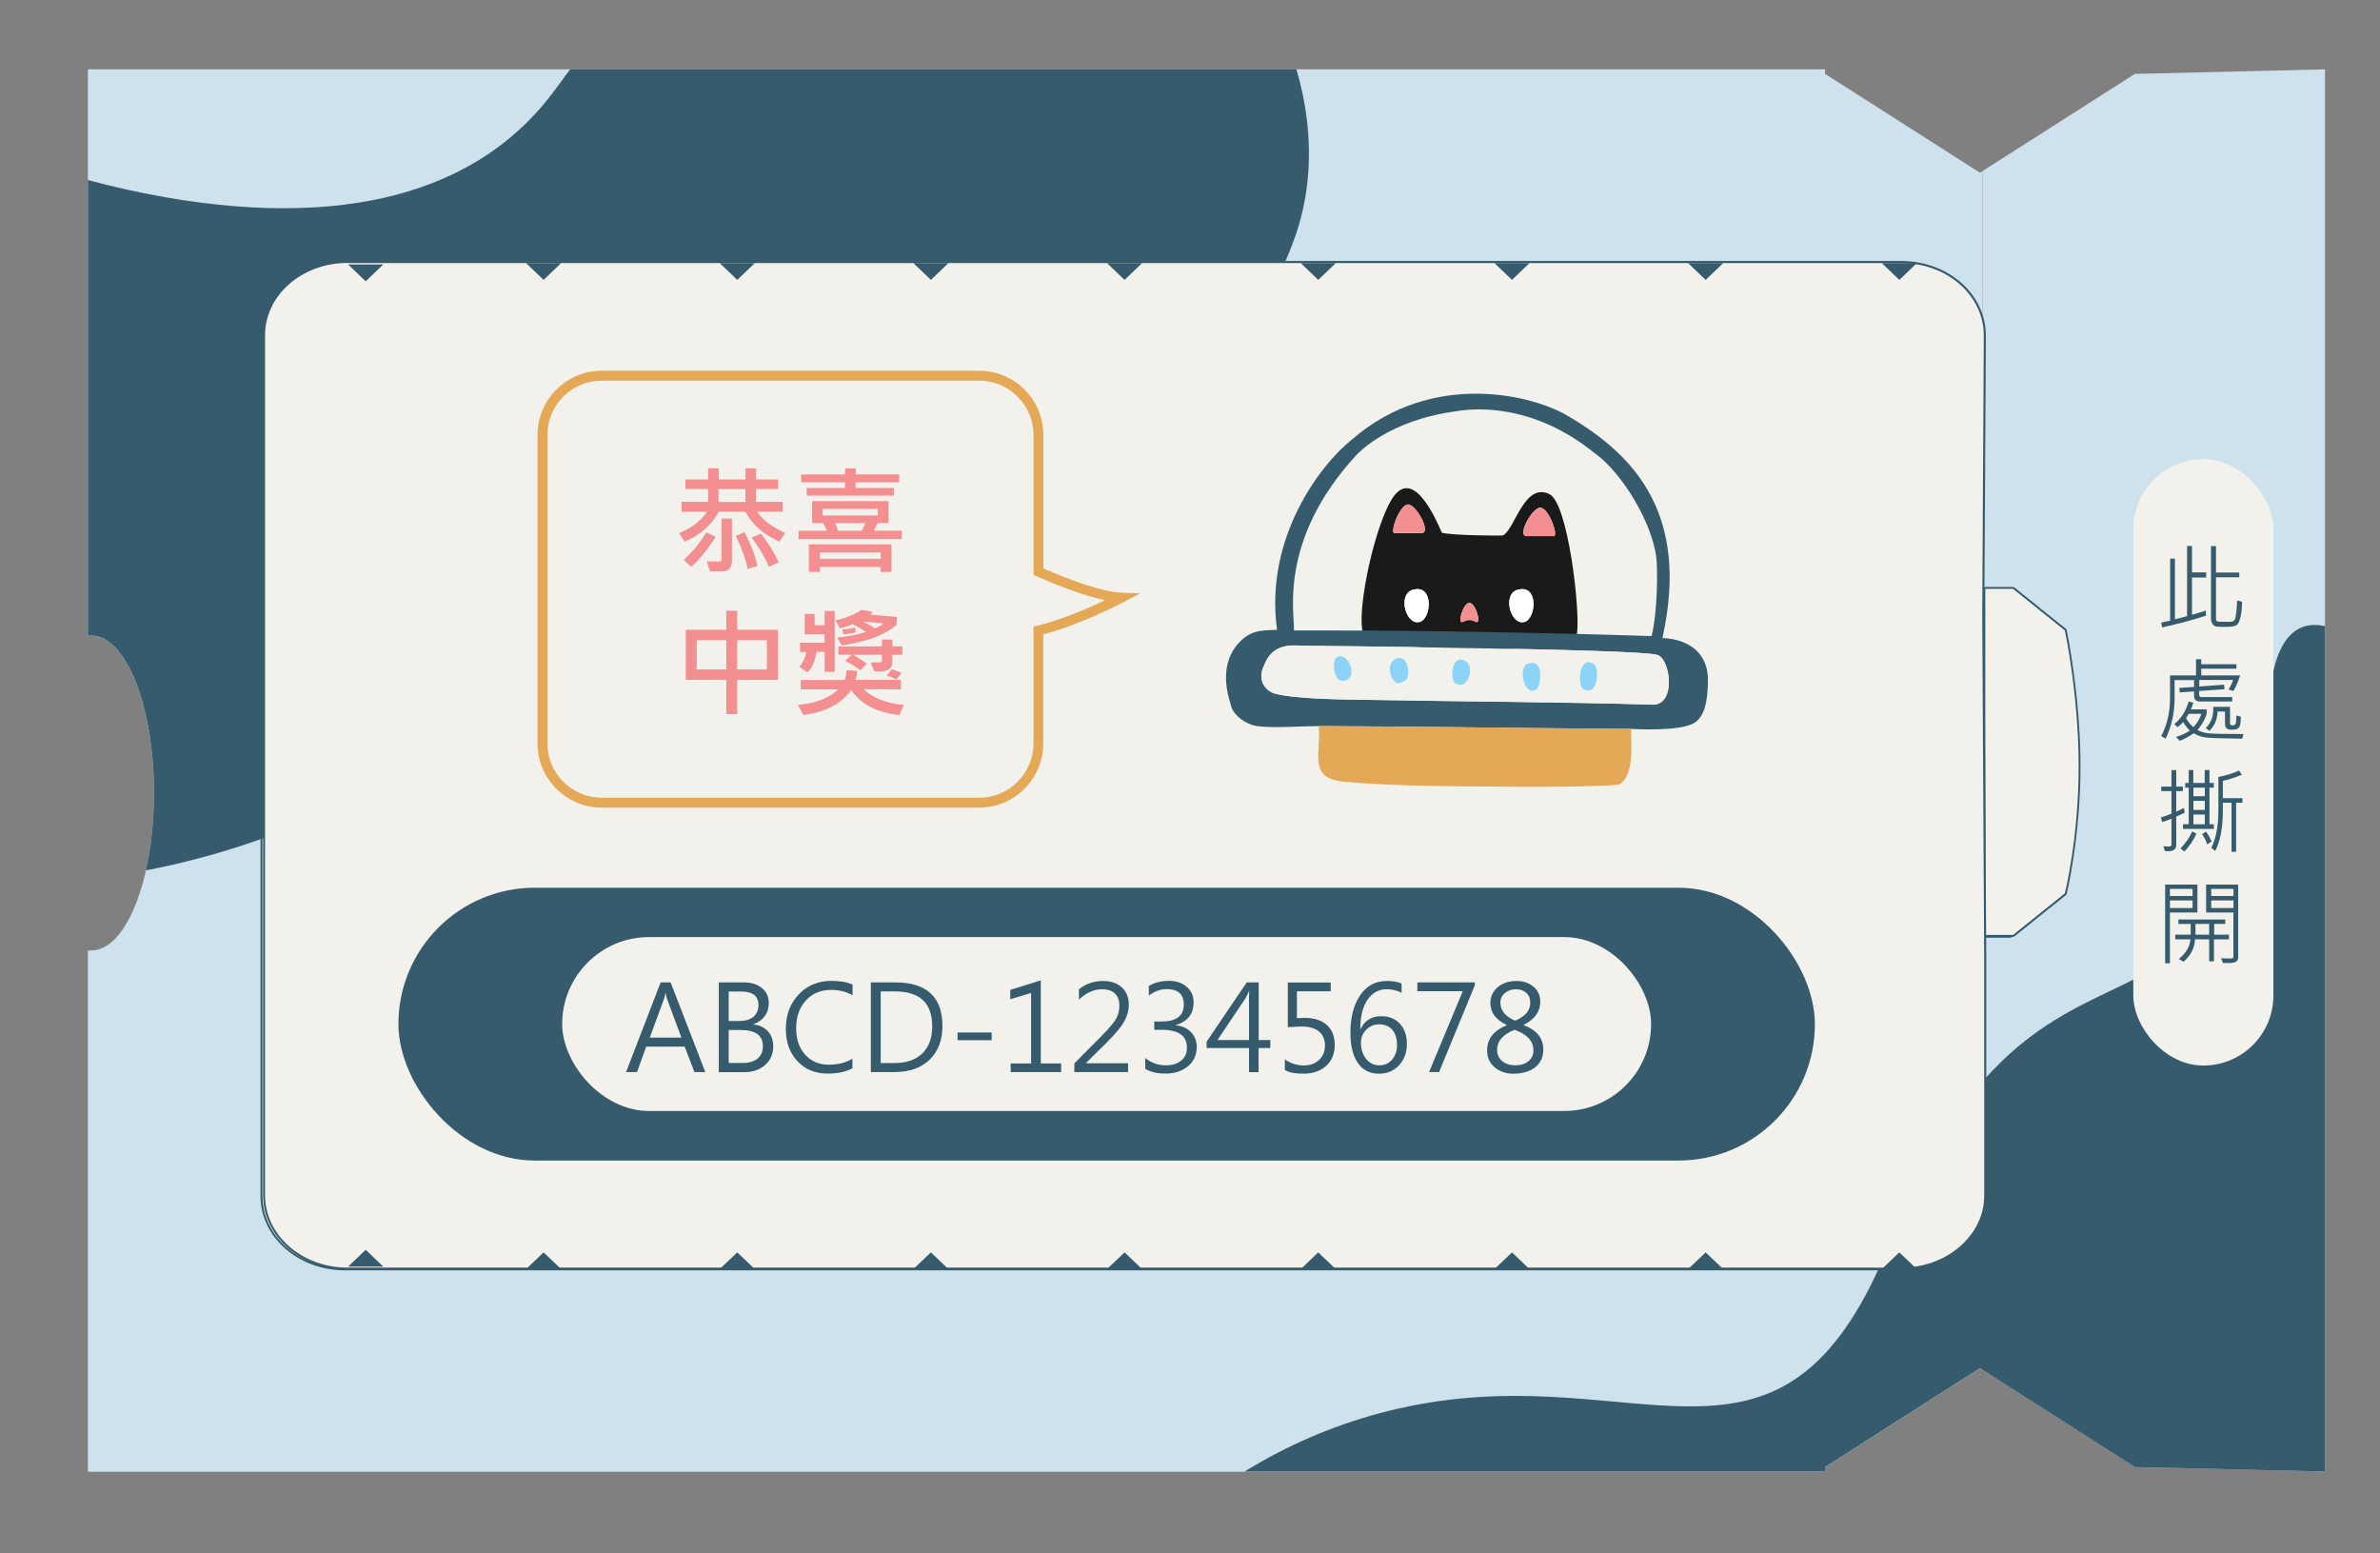 <?xml version="1.0" encoding="UTF-8"?>
<svg id="Layer_1" data-name="Layer 1" xmlns="http://www.w3.org/2000/svg" xmlns:xlink="http://www.w3.org/1999/xlink" viewBox="0 0 219 142.88">
  <rect x="0" y="0" width="219" height="142.88" fill="#808080" stroke="none"/>
  <defs>
    <style>
      .cls-1 {
        fill: #cde2ed;
      }

      .cls-1, .cls-2, .cls-3, .cls-4, .cls-5, .cls-6, .cls-7, .cls-8, .cls-9 {
        stroke-width: 0px;
      }

      .cls-2 {
        fill: #1a1a1a;
      }

      .cls-3 {
        fill: #e5a856;
      }

      .cls-4 {
        fill: none;
      }

      .cls-5 {
        fill: #f2f1ec;
      }

      .cls-10 {
        clip-path: url(#clippath);
      }

      .cls-6 {
        fill: #8dd3f7;
      }

      .cls-7 {
        fill: #fff;
      }

      .cls-8 {
        fill: #365b6d;
      }

      .cls-9 {
        fill: #f38f91;
      }
    </style>
    <clipPath id="clippath">
      <path class="cls-4" d="M213.94,6.38v129l-17.5-.41-14.05-8.97-.2-.13-14.26,9.1v.41H8.09v-47.96h.32c3.18,0,5.76-6.48,5.76-14.47s-2.58-14.47-5.76-14.47h-.32V6.38h159.84v.41l14.26,9.1.2-.13,14.05-8.97,17.5-.41Z"/>
    </clipPath>
  </defs>
  <g id="_底" data-name="底">
    <g id="_票卷底層" data-name="票卷底層">
      <g>
        <polygon class="cls-1" points="213.94 6.38 213.94 135.38 196.44 134.97 182.39 126 182.44 125.87 182.44 15.89 182.39 15.76 196.44 6.8 213.94 6.38"/>
        <g>
          <path class="cls-5" d="M182.44,86.18l-.09-.09v-31.84l.09-.09h2.56l.06.02,4.76,3.82.03.05c.01.06,1.27,5.98,1.27,12.53s-1.26,11.66-1.27,11.71l-.03.05-4.76,3.82-.06.02h-2.56Z"/>
          <path class="cls-8" d="M185,54.25l4.76,3.82s1.27,5.9,1.27,12.51-1.27,11.68-1.27,11.68l-4.76,3.82h-2.56v-31.84h2.56M185,54.07h-2.56l-.18.18v31.84l.18.18h2.56l.11-.04,4.76-3.82.06-.1c.01-.05,1.27-5.17,1.27-11.73s-1.26-12.49-1.27-12.55l-.06-.1-4.76-3.82-.11-.04h0Z"/>
        </g>
        <path class="cls-1" d="M182.4,31.63v-.69c.02-3.73-3.21-6.76-7.2-6.76H31.73c-4.23,0-7.67,3.02-7.67,6.73v79.15c0,3.72,3.44,6.73,7.67,6.73h143.5c3.47,0,6.37-2.31,7.05-5.37h.15s0,14.47,0,14.47l-.05.13-.2-.13-14.26,9.1v.41H8.09v-47.96h.32c3.18,0,5.76-6.48,5.76-14.47s-2.58-14.47-5.76-14.47h-.32V6.38h159.84v.41l14.26,9.1.2-.13.05.13v15.73h-.04Z"/>
        <g>
          <path class="cls-5" d="M182.44,88.46v21.59c0,.47-.05.92-.16,1.36-.72,3.06-3.81,5.37-7.51,5.37H31.73c-4.23,0-7.67-3.02-7.67-6.73V30.9c0-3.72,3.44-6.73,7.67-6.73h143c4.25,0,7.69,3.04,7.67,6.76v.69l-.14,25,.18,31.83Z"/>
          <path class="cls-8" d="M174.77,116.87H31.73c-4.28,0-7.76-3.06-7.76-6.82V30.9c0-3.76,3.48-6.82,7.76-6.82h143c2.24,0,4.37.85,5.85,2.34,1.24,1.25,1.92,2.86,1.91,4.52v.69l-.14,25,.18,31.83v21.59c0,.46-.05.93-.16,1.38-.74,3.15-3.94,5.44-7.6,5.44ZM31.73,24.26c-4.18,0-7.58,2.98-7.58,6.64v79.15c0,3.66,3.4,6.64,7.58,6.64h143.03c3.58,0,6.7-2.23,7.43-5.3.1-.44.15-.89.15-1.34v-21.59l-.18-31.83.14-25v-.69c.01-1.61-.65-3.17-1.86-4.39-1.44-1.45-3.53-2.28-5.72-2.28H31.73Z"/>
        </g>
      </g>
    </g>
  </g>
  <g id="_形狀遮色片" data-name="形狀遮色片">
    <g class="cls-10">
      <path class="cls-8" d="M119.17,21.78c-5.82,16.55-19.81,15.77-42.01,11.27-18.81-3.81-30.01,7.46-29.28,20.91.78,14.4-23.05,26.27-44.01,27.28s-1.45-51.1-1.45-51.1L-6.12,11.6s40.88,19.12,57.28-3.46c36.73-50.55,77-11.93,68.01,13.64Z"/>
      <path class="cls-8" d="M100.41,150.11c1.12-4.4,13.26-19.37,33.92-21.44,18.74-1.88,30.44,8.34,39.54-14.28,14.39-35.78,31.62-11.13,34.95-50.16,2.4-28.1,44.7,38.82,49.47,70.63.47,3.16-9.77,7.74-42.01,4.23-32.25-3.51-13.04,11.23-39.92,16.19-7.49,1.38-15.27-4.47-25.84-10.61-10.57-6.14-12.18,3.37-22.69-3.42-10.5-6.78-28.1,11.55-27.42,8.86Z"/>
    </g>
  </g>
  <g>
    <path class="cls-5" d="M182.67,86.11l-.09-.09v-31.84l.09-.09h2.56l.06.02,4.76,3.82.03.05c.01.06,1.27,5.98,1.27,12.53s-1.26,11.66-1.27,11.71l-.03.05-4.76,3.82-.06.02h-2.56Z"/>
    <path class="cls-8" d="M185.24,54.18l4.76,3.82s1.27,5.9,1.27,12.51-1.27,11.68-1.27,11.68l-4.76,3.82h-2.56v-31.84h2.56M185.24,54h-2.56l-.18.18v31.84l.18.18h2.56l.11-.04,4.76-3.82.06-.1c.01-.05,1.27-5.17,1.27-11.73s-1.26-12.49-1.27-12.55l-.06-.1-4.76-3.82-.11-.04h0Z"/>
  </g>
  <g>
    <path class="cls-5" d="M182.67,88.39v21.59c0,.47-.05.92-.16,1.36-.72,3.06-3.81,5.37-7.51,5.37H31.97c-4.23,0-7.67-3.02-7.67-6.73V30.83c0-3.72,3.44-6.73,7.67-6.73h143c4.25,0,7.69,3.04,7.67,6.76v.69l-.14,25,.18,31.83Z"/>
    <path class="cls-8" d="M175,116.8H31.97c-4.28,0-7.76-3.06-7.76-6.82V30.83c0-3.76,3.48-6.82,7.76-6.82h143c2.24,0,4.37.85,5.85,2.34,1.24,1.25,1.92,2.86,1.91,4.52v.69l-.14,25,.18,31.83v21.59c0,.46-.05.93-.16,1.38-.74,3.15-3.94,5.44-7.6,5.44ZM31.97,24.19c-4.18,0-7.58,2.98-7.58,6.64v79.15c0,3.66,3.4,6.64,7.58,6.64h143.03c3.58,0,6.7-2.23,7.43-5.3.1-.44.15-.89.15-1.34v-21.59l-.18-31.83.14-25v-.69c.01-1.61-.65-3.17-1.86-4.39-1.44-1.45-3.53-2.28-5.72-2.28H31.97Z"/>
  </g>
  <g>
    <g id="_撕開鋸齒狀" data-name="撕開鋸齒狀">
      <g>
        <polygon class="cls-8" points="50.02 25.75 51.64 24.2 48.4 24.2 50.02 25.75"/>
        <polygon class="cls-8" points="33.65 25.88 35.27 24.33 32.03 24.33 33.65 25.88"/>
        <polygon class="cls-8" points="67.84 25.75 69.46 24.2 66.22 24.2 67.84 25.75"/>
        <polygon class="cls-8" points="85.66 25.75 87.28 24.2 84.04 24.2 85.66 25.75"/>
        <polygon class="cls-8" points="103.48 25.75 105.1 24.2 101.86 24.2 103.48 25.75"/>
        <polygon class="cls-8" points="121.3 25.75 122.92 24.2 119.69 24.2 121.3 25.75"/>
        <polygon class="cls-8" points="139.13 25.75 140.74 24.2 137.51 24.2 139.13 25.75"/>
        <polygon class="cls-8" points="156.95 25.75 158.57 24.2 155.33 24.2 156.95 25.75"/>
        <polygon class="cls-8" points="174.77 25.75 176.39 24.2 173.15 24.2 174.77 25.75"/>
      </g>
      <g>
        <polygon class="cls-8" points="174.77 115.22 173.15 116.76 176.39 116.76 174.77 115.22"/>
        <polygon class="cls-8" points="156.95 115.22 155.33 116.76 158.57 116.76 156.95 115.22"/>
        <polygon class="cls-8" points="139.13 115.22 137.51 116.76 140.74 116.76 139.13 115.22"/>
        <polygon class="cls-8" points="121.3 115.22 119.69 116.76 122.92 116.76 121.3 115.22"/>
        <polygon class="cls-8" points="103.48 115.22 101.86 116.76 105.1 116.76 103.48 115.22"/>
        <polygon class="cls-8" points="85.66 115.22 84.04 116.76 87.28 116.76 85.66 115.22"/>
        <polygon class="cls-8" points="67.84 115.22 66.22 116.76 69.46 116.76 67.84 115.22"/>
        <polygon class="cls-8" points="50.02 115.22 48.4 116.76 51.64 116.76 50.02 115.22"/>
        <polygon class="cls-8" points="33.65 114.98 32.03 116.53 35.27 116.53 33.65 114.98"/>
      </g>
    </g>
    <g id="_票卷編碼" data-name="票卷編碼">
      <rect class="cls-8" x="36.66" y="81.67" width="130.34" height="25.1" rx="12.55" ry="12.55"/>
      <rect class="cls-5" x="51.73" y="86.21" width="100.2" height="16" rx="8" ry="8"/>
      <g>
        <path class="cls-8" d="M64.91,98.63h-1.01l-.9-2.34h-3.54l-.84,2.34h-1.01l3.18-8.25h.92l3.19,8.25ZM62.7,95.46l-1.32-3.56c-.04-.1-.08-.28-.12-.54h-.03c-.04.24-.08.42-.13.54l-1.31,3.56h2.91Z"/>
        <path class="cls-8" d="M66.14,98.63v-8.25h2.31c.69,0,1.24.17,1.66.52s.63.8.63,1.37c0,.46-.12.87-.37,1.21s-.6.6-1.05.75v.02c.55.05.99.26,1.33.62s.5.82.5,1.4c0,.7-.25,1.27-.75,1.71s-1.14.66-1.9.66h-2.35ZM67.05,91.22v2.71h1c.55,0,.97-.13,1.28-.39s.46-.63.46-1.09c0-.82-.53-1.23-1.6-1.23h-1.14ZM67.05,94.77v3.02h1.34c.57,0,1.01-.14,1.33-.41s.48-.65.48-1.13c0-.99-.68-1.49-2.04-1.49h-1.12Z"/>
        <path class="cls-8" d="M78.44,98.28c-.61.33-1.37.49-2.27.49-1.16,0-2.09-.38-2.8-1.15s-1.06-1.75-1.06-2.96c0-1.27.39-2.33,1.17-3.16s1.79-1.26,3.03-1.26c.78,0,1.43.11,1.94.34v.98c-.59-.33-1.25-.49-1.96-.49-.98,0-1.76.33-2.35.99s-.88,1.51-.88,2.55c0,.98.27,1.79.82,2.41s1.28.93,2.2.93c.83,0,1.55-.18,2.16-.55v.88Z"/>
        <path class="cls-8" d="M80.13,98.63v-8.25h2.24c2.9,0,4.35,1.34,4.35,4.02,0,1.29-.39,2.31-1.17,3.08s-1.87,1.15-3.27,1.15h-2.15ZM81.04,91.21v6.59h1.26c1.1,0,1.95-.29,2.56-.88s.92-1.42.92-2.49c0-2.15-1.14-3.22-3.43-3.22h-1.31Z"/>
        <path class="cls-8" d="M91.25,95.7h-3.14v-.71h3.14v.71Z"/>
        <path class="cls-8" d="M97.64,98.63h-4.64v-.79h1.88v-6.49l-1.92.58v-.86l2.81-.88v7.65h1.87v.79Z"/>
        <path class="cls-8" d="M103.8,98.63h-4.94v-.8l2.4-2.42c.8-.8,1.28-1.38,1.47-1.74s.27-.74.27-1.15c0-.49-.14-.86-.41-1.12s-.67-.39-1.19-.39c-.74,0-1.44.32-2.12.95v-.95c.64-.51,1.38-.76,2.24-.76.71,0,1.28.2,1.71.59s.64.93.64,1.6c0,.52-.14,1.03-.42,1.53s-.82,1.15-1.6,1.93l-1.92,1.9v.02h3.87v.81Z"/>
        <path class="cls-8" d="M105.38,97.34c.56.45,1.2.67,1.91.67.57,0,1.03-.14,1.39-.43s.54-.68.54-1.19c0-1.1-.78-1.65-2.33-1.65h-.68v-.76h.65c1.38,0,2.07-.52,2.07-1.55,0-.96-.53-1.43-1.58-1.43-.58,0-1.13.2-1.64.6v-.89c.53-.32,1.15-.47,1.86-.47.65,0,1.19.18,1.62.54s.64.83.64,1.43c0,1.08-.55,1.78-1.66,2.1v.02c.59.05,1.06.26,1.41.62s.54.81.54,1.35c0,.75-.27,1.35-.81,1.8s-1.23.67-2.08.67c-.77,0-1.39-.15-1.85-.44v-.99Z"/>
        <path class="cls-8" d="M116.88,96.42h-1.07v2.22h-.88v-2.22h-3.9v-.59l3.69-5.45h1.1v5.3h1.07v.74ZM114.93,95.68v-3.63c0-.25,0-.54.02-.86h-.02c-.03.08-.13.29-.31.63l-2.59,3.86h2.91Z"/>
        <path class="cls-8" d="M118.23,97.47c.56.37,1.13.55,1.72.55s1.06-.17,1.42-.5.55-.78.55-1.33-.18-.99-.55-1.29-.89-.46-1.58-.46c-.22,0-.65.02-1.29.06v-4.11h3.95v.81h-3.11v2.47c.31-.02.54-.03.7-.03.87,0,1.55.22,2.04.65s.74,1.05.74,1.84-.27,1.47-.8,1.94-1.23.71-2.1.71c-.76,0-1.32-.11-1.69-.34v-.96Z"/>
        <path class="cls-8" d="M128.96,91.33c-.43-.22-.88-.32-1.35-.32-.76,0-1.35.33-1.79.99s-.65,1.55-.65,2.67h.03c.38-.79,1.01-1.18,1.89-1.18.72,0,1.3.23,1.73.7s.64,1.09.64,1.85-.24,1.44-.72,1.96-1.1.78-1.85.78c-.86,0-1.51-.34-1.96-1.01s-.67-1.59-.67-2.75c0-1.4.29-2.54.88-3.43s1.41-1.34,2.47-1.34c.58,0,1.03.08,1.36.24v.85ZM125.23,95.93c0,.58.16,1.08.47,1.48s.72.6,1.22.6.88-.18,1.18-.53.45-.8.45-1.34c0-.6-.15-1.07-.44-1.4s-.69-.5-1.2-.5c-.47,0-.86.16-1.19.49s-.49.73-.49,1.2Z"/>
        <path class="cls-8" d="M135.71,90.64l-3.29,7.99h-.92l3.1-7.44h-4.18v-.81h5.29v.26Z"/>
        <path class="cls-8" d="M138.63,94.29c-.99-.47-1.49-1.14-1.49-2.01,0-.6.23-1.09.69-1.47s1.03-.56,1.72-.56c.61,0,1.13.17,1.55.52s.63.81.63,1.38c0,.92-.51,1.63-1.53,2.14v.02c1.2.45,1.81,1.2,1.81,2.24,0,.7-.25,1.25-.75,1.64s-1.17.59-2.01.59c-.69,0-1.26-.2-1.72-.59s-.69-.91-.69-1.55c0-1.06.6-1.83,1.8-2.32v-.02ZM139.36,94.74c-1.07.43-1.6,1.04-1.6,1.84,0,.44.16.79.48,1.05s.73.38,1.22.38.87-.13,1.18-.38.46-.59.46-1.01c0-.84-.58-1.47-1.74-1.88ZM140.81,92.26c0-.39-.12-.7-.37-.92s-.57-.33-.98-.33c-.38,0-.7.12-.98.35s-.42.53-.42.88c0,.73.45,1.28,1.36,1.66.93-.39,1.39-.94,1.39-1.64Z"/>
      </g>
    </g>
    <g id="_太空貓貓" data-name="太空貓貓">
      <g>
        <path class="cls-2" d="M142.59,45.47c1.68.84,2.81,10.51,2.53,12.73s-19.43,2.08-19.78-.33,1.14-9.24,2.66-11.83c1.87-3.2,3.94,1.26,4.67,2.96.65.26,5.52.3,5.61.26,1.1-.46,1.95-4.97,4.32-3.79ZM142.97,49.33c.47,0-.47-2.63-1.24-2.63-.42,0-1.04.81-1.36,1.52-.25.58-.31,1.1.1,1.1h2.49ZM140.23,57.23c1.14-.23,1.4-3.57-.62-2.96-1.36.4-.64,3.23.62,2.96ZM135.79,57.21c.58.29,0-1.75-.58-1.75s-1.17,2.04-.58,1.75.58-.29,1.17,0ZM130.82,49.04c.41,0,.36-.52.1-1.1-.32-.72-.93-1.52-1.36-1.52-.77,0-1.71,2.63-1.24,2.63h2.49ZM130.59,57.23c1.14-.23,1.4-3.57-.62-2.96-1.36.4-.64,3.23.62,2.96Z"/>
        <path class="cls-9" d="M141.73,46.7c.77,0,1.71,2.63,1.24,2.63h-2.49c-.41,0-.36-.52-.1-1.1.32-.72.93-1.52,1.36-1.52Z"/>
        <path class="cls-7" d="M139.61,54.27c2.02-.6,1.76,2.73.62,2.96-1.26.26-1.98-2.56-.62-2.96Z"/>
        <path class="cls-9" d="M135.79,57.21q-.58-.29-1.17,0c-.58.29,0-1.75.58-1.75s1.17,2.04.58,1.75Z"/>
        <path class="cls-9" d="M130.92,47.93c.25.58.31,1.1-.1,1.1h-2.49c-.47,0,.47-2.63,1.24-2.63.42,0,1.04.81,1.36,1.52Z"/>
        <path class="cls-7" d="M129.97,54.27c2.02-.6,1.76,2.73.62,2.96-1.26.26-1.98-2.56-.62-2.96Z"/>
      </g>
      <g>
        <path class="cls-8" d="M152.96,58.7c2.81.12,4.28,1.7,4.2,4.05-.04,1.26-.13,3.03-1.23,3.74-1.32.85-5.71.57-5.85.57-9.63-.06-19.17-.23-28.74-.26-1.62,0-4.11.2-5.61.01-.98-.12-2.29-.96-2.48-1.98-.05-.27-1.29-3.38.66-5.59,1.07-1.21,1.99-1.26,3.6-1.29-1.17-8.47,3.99-15.22,6.91-17.53,7.4-6.42,16.75-4.09,19.99-2.07,6.12,3.61,11.07,9.08,8.56,20.35ZM152.04,64.83c2.24.07,1.68-4.26.43-4.59-1.66-.54-32.62-.84-32.62-.84-1.4-.1-2.82-.01-3.5,1.75-.88,1.75.53,2.53.88,2.63,2.04.58,7.14.57,8.7.6,8.55.16,17.49.19,26.12.44ZM151.97,58.53c.58-2.34.56-6.22.44-7.24-.39-3.17-3.12-7.82-5.75-9.66-5.5-4.42-10.75-4.13-12.62-3.8-6.31.83-9.06,3.88-9.2,4-7.33,7.94-5.66,14.8-5.78,16.17h0c2.26,0,4.61,0,6.98.01,7.28.05,14.66.2,19.78.33,3.32.08,5.38.16,6.14.18Z"/>
        <path class="cls-5" d="M152.47,60.24c1.26.33,1.81,4.66-.43,4.59-8.64-.25-17.58-.28-26.12-.44-1.56-.03-6.66-.02-8.7-.6-.35-.1-1.75-.88-.88-2.63.68-1.76,2.11-1.85,3.5-1.75,0,0,30.96.29,32.62.84ZM145.68,63.36c1.36.85,1.53-1.92.97-2.28-1.36-.85-1.53,1.92-.97,2.28ZM141.44,63.37c.26-.21.78-2.84-.86-2.3-.98.33-.28,3.22.86,2.3ZM133.91,62.85c1.15.72,1.78-1.42,1.04-1.95-1.39-.98-1.56,1.62-1.04,1.95ZM129.38,62.54c.42-.5.2-2.25-.81-1.99-.98.26-.84,1.83-.01,2.29.18.04.7-.16.82-.3ZM123.8,62.6c1.28-.39.1-2.88-.87-2.06-.37.31-.26,2.41.87,2.06Z"/>
        <path class="cls-3" d="M150.09,67.05c0,1.35.3,4.28-1.05,5.09-.37.22-7.39.26-8.49.25-5.09-.06-12.02,0-16.93-.48-3.29-.33-2.05-2.58-2.27-5.11,9.57.03,19.11.2,28.74.26Z"/>
        <path class="cls-6" d="M146.65,61.09c.56.35.39,3.13-.97,2.28-.56-.35-.39-3.13.97-2.28Z"/>
        <path class="cls-6" d="M140.58,61.07c1.64-.55,1.12,2.09.86,2.3-1.14.92-1.84-1.97-.86-2.3Z"/>
        <path class="cls-6" d="M134.95,60.9c.75.52.11,2.67-1.04,1.95-.52-.33-.35-2.92,1.04-1.95Z"/>
        <path class="cls-6" d="M128.57,60.56c1.01-.27,1.23,1.49.81,1.99-.12.14-.65.34-.82.3-.83-.46-.97-2.03.01-2.29Z"/>
        <path class="cls-6" d="M122.93,60.54c.97-.82,2.15,1.66.87,2.06-1.13.35-1.24-1.75-.87-2.06Z"/>
      </g>
    </g>
    <g id="_恭喜中獎" data-name="恭喜中獎">
      <path class="cls-3" d="M90.1,74.3h-34.73c-3.26,0-5.91-2.65-5.91-5.91v-28.37c0-3.26,2.65-5.91,5.91-5.91h34.73c3.26,0,5.91,2.65,5.91,5.91v12.28c2.31,1,5.33,2.15,7.21,2.23l1.69.06-1.5.79c-.17.09-4.02,2.11-7.41,2.98v10.03c0,3.26-2.65,5.91-5.91,5.91ZM55.37,35.02c-2.76,0-5,2.24-5,5v28.37c0,2.76,2.24,5,5,5h34.73c2.76,0,5-2.24,5-5v-10.75l.35-.08c2.19-.52,4.73-1.62,6.23-2.34-1.98-.42-4.42-1.38-6.31-2.21l-.27-.12v-12.87c0-2.76-2.24-5-5-5h-34.73Z"/>
      <g>
        <path class="cls-9" d="M72.26,49.04l-.55.79c-1.49-.68-2.53-1.6-3.11-2.75h-2.45c-.68,1.22-1.73,2.14-3.14,2.76l-.52-.79c1.21-.51,2.06-1.17,2.55-1.97h-2.33v-.91h2.45v-1.18h-2.09v-.88h2.09v-1.02h.97v1.02h2.47v-1.02h.97v1.02h2.03v.88h-2.03v1.18h2.45v.91h-2.36c.58.8,1.45,1.45,2.61,1.96ZM65.85,49.39c-.75,1.17-1.49,2.09-2.24,2.75l-.7-.63c.76-.68,1.46-1.52,2.09-2.53l.84.4ZM67.35,51.51c0,.35-.07.61-.2.77-.13.16-.29.25-.48.27-.19.02-.63.03-1.34.03l-.29-.94c.2.01.57.02,1.1.02.17,0,.26-.08.26-.25v-3.7h.95v3.8ZM68.59,46.18v-1.18h-2.47v1.18h2.47ZM69.71,52.06l-.91.28c-.18-.88-.55-1.9-1.09-3.04l.8-.34c.57,1.09.97,2.12,1.19,3.1ZM71.66,51.75l-.91.39c-.37-.87-.89-1.76-1.58-2.68l.85-.37c.69.88,1.23,1.77,1.64,2.66Z"/>
        <path class="cls-9" d="M82.98,49.6h-9.5v-.77h2.61c-.09-.21-.21-.44-.35-.71h-1.01v-2.02h7.03v2.02h-1l-.35.71h2.57v.77ZM82.73,44.37h-4v.52h3.52v.71h-8.02v-.71h3.53v-.52h-4.04v-.72h4.04v-.55h.98v.55h4v.72ZM82.03,52.61h-1v-.46h-5.6v.46h-1v-2.53h7.6v2.53ZM81.04,51.41v-.58h-5.6v.58h5.6ZM80.77,47.42v-.6h-5.07v.6h5.07ZM79.65,48.12h-2.8c.12.27.21.51.27.71h2.17l.36-.71Z"/>
        <path class="cls-9" d="M71.58,62.55h-3.75v3.15h-1v-3.15h-3.73v-4.61h3.73v-1.75h1v1.75h3.75v4.61ZM66.83,61.59v-2.69h-2.72v2.69h2.72ZM70.57,61.59v-2.69h-2.74v2.69h2.74Z"/>
        <path class="cls-9" d="M83.15,64.86l-.38.92c-2.08-.22-3.57-.99-4.45-2.31-.88,1.27-2.35,2.04-4.41,2.31l-.48-.93c1.6-.14,2.84-.62,3.72-1.43h-3.47v-.86h4.06c.09-.37.14-.66.17-.9l.97.06c-.01.27-.07.55-.17.83h4.19v.86h-3.43c.85.81,2.07,1.29,3.68,1.44ZM76.81,61.81h-.93v-1.84h-.75c-.17.96-.46,1.58-.86,1.88l-.72-.51c.32-.36.53-.81.65-1.36h-.59v-.85h2.26v-.77h-1.82v-1.88h.91v1.04h.92v-1.31h.93v5.6ZM82.54,56.76l-.06.74c-1.07.92-2.74,1.54-5.02,1.87l-.43-.72c.96-.08,1.84-.25,2.65-.51-.38-.26-.79-.5-1.22-.71-.48.18-.86.31-1.17.38l-.42-.74c.94-.2,1.75-.52,2.4-.97l1.05.2c-.06.09-.15.17-.27.24l2.48.22ZM83.02,60.24h-.92v.69c0,.29-.1.5-.29.64s-.51.2-.96.2c-.15,0-.28,0-.41-.02l-.31-.8.83-.02c.12,0,.19-.06.19-.18v-.51h-2.67c.48.26.91.54,1.28.82l-.59.61c-.47-.36-.93-.64-1.4-.86l.58-.57h-1.21v-.77h4.02v-.63h.95v.63h.92v.77ZM78.74,58.19c-.69.11-1.06.17-1.13.18l-.11-.45c.45-.05.84-.12,1.19-.19l.05.46ZM81.33,57.36l-1.9-.18c.43.22.79.43,1.07.63.33-.13.61-.29.83-.46ZM82.95,61.91l-.47.6c-.32-.17-.61-.29-.9-.36l.47-.57c.26.06.56.17.9.33Z"/>
      </g>
    </g>
  </g>
  <g id="_此處撕開" data-name="此處撕開">
    <rect class="cls-5" x="196.3" y="42.24" width="12.89" height="55.79" rx="6.44" ry="6.44"/>
    <g>
      <path class="cls-8" d="M203.01,53.13h-1.31v3.43c.64-.18,1.06-.31,1.27-.39l.02.47c-1.25.41-2.59.77-4.03,1.08l-.1-.44c.2-.04.47-.1.83-.18v-5.7h.44v5.57c.38-.08.76-.18,1.12-.29v-6.45h.45v2.43h1.31v.46ZM206.31,55.38c-.02.63-.07,1.13-.17,1.49s-.22.59-.39.67c-.17.09-.5.13-.98.13-.37,0-.64,0-.79-.02-.16-.02-.28-.09-.38-.23-.1-.14-.15-.3-.15-.49v-6.69h.46v2.43h2.14v.44h-2.14v3.86c0,.11.05.17.14.2.09.03.41.04.97.04.23,0,.39-.02.45-.05.07-.03.12-.08.17-.15.04-.07.09-.28.13-.64.05-.35.07-.73.08-1.12l.46.11Z"/>
      <path class="cls-8" d="M206.14,62.11c-.19.6-.4,1.09-.63,1.46l-.44-.13c.22-.39.36-.69.42-.88h-3.12v.6l2.29-.17.03.42-2.33.16v.35s.02.1.05.14c.03.05.07.07.12.07h2.87v.41h-2.94c-.38,0-.57-.17-.57-.52v-.41l-1.31.09-.05-.41,1.36-.09v-.63h-1.79v1.63c0,1.36-.27,2.61-.82,3.76l-.41-.24c.54-1.04.81-2.2.81-3.47v-2.11h2.39v-1.49h.48v.46h3.24v.41h-3.24v.62h3.58ZM206.44,67.51l-.12.45c-1.74-.03-2.82-.06-3.25-.1-.43-.04-.83-.18-1.21-.4-.5.34-.93.57-1.29.69l-.34-.35c.51-.15.94-.35,1.27-.59-.23-.23-.44-.49-.61-.78-.15.17-.32.33-.52.47l-.3-.29c.6-.45,1.05-1.15,1.33-2.08l.42.13c-.07.22-.14.42-.22.6h1.45v.43c-.17.52-.45,1.01-.85,1.48.32.16.67.26,1.07.3.4.04,1.46.06,3.17.06ZM202.57,65.67h-1.17s-.1.18-.25.4c.22.37.44.64.68.83.32-.33.57-.74.74-1.23ZM206.2,65.94c-.02.44-.05.72-.09.83-.04.11-.11.19-.2.26-.09.07-.3.1-.62.1-.37,0-.55-.18-.55-.53v-1.14h-.69c-.02.72-.27,1.31-.75,1.78l-.34-.26c.5-.46.73-1.1.7-1.95h1.54v1.55c0,.1.08.15.24.15.13,0,.21-.04.26-.12s.08-.34.09-.78l.42.11Z"/>
      <path class="cls-8" d="M201.03,74.76c-.26.14-.52.26-.78.36v2.64c0,.37-.25.55-.75.55-.1,0-.2,0-.28-.01l-.16-.44c.2.01.38.02.52.02s.23-.06.23-.19v-2.37c-.37.15-.65.25-.85.31l-.12-.43c.44-.14.77-.25.97-.34v-2.08h-.94v-.41h.94v-1.52h.44v1.52h.61v.41h-.61v1.89c.25-.11.48-.22.71-.34l.07.44ZM202.11,76.69c-.25.58-.62,1.12-1.1,1.65l-.37-.28c.49-.5.85-1.03,1.08-1.57l.39.21ZM203.71,76.26h-2.84v-.43h.53v-3.37h-.32v-.43h.32v-1.19h.42v1.19h1.05v-1.19h.44v1.19h.4v.43h-.4v3.37h.4v.43ZM202.88,73.25v-.79h-1.05v.79h1.05ZM202.88,74.51v-.83h-1.05v.83h1.05ZM202.88,75.83v-.89h-1.05v.89h1.05ZM203.49,77.43l-.39.26c-.1-.34-.26-.65-.47-.95l.36-.23c.2.27.37.57.51.92ZM206.34,73.85h-.58v4.51h-.42v-4.51h-.8v.7c0,1.56-.23,2.81-.7,3.74l-.36-.29c.43-.86.65-2.02.65-3.48v-3.04c.67-.12,1.31-.32,1.9-.59l.26.38c-.72.29-1.3.48-1.75.57v1.59h1.8v.44Z"/>
      <path class="cls-8" d="M202.2,83.95h-2.53v4.67h-.44v-7.24h2.97v2.57ZM201.75,82.43v-.65h-2.08v.65h2.08ZM201.75,83.54v-.7h-2.08v.7h2.08ZM205.08,86.42h-1.36v2.02h-.44v-2.02h-1.3c-.04.8-.39,1.48-1.06,2.06l-.43-.25c.67-.56,1.02-1.16,1.06-1.81h-1.39v-.43h1.42v-.99h-1.13v-.41h4.31v.41h-1.02v.99h1.36v.43ZM203.28,85.99v-.99h-1.26v.99h1.26ZM205.96,87.98c0,.24-.07.4-.2.49-.14.09-.38.13-.73.13-.15,0-.3,0-.48,0l-.17-.45c.14.02.46.03.94.03.13,0,.19-.06.19-.19v-4.04h-2.51v-2.57h2.95v6.61ZM205.52,82.43v-.65h-2.05v.65h2.05ZM205.52,83.54v-.7h-2.05v.7h2.05Z"/>
    </g>
  </g>
</svg>